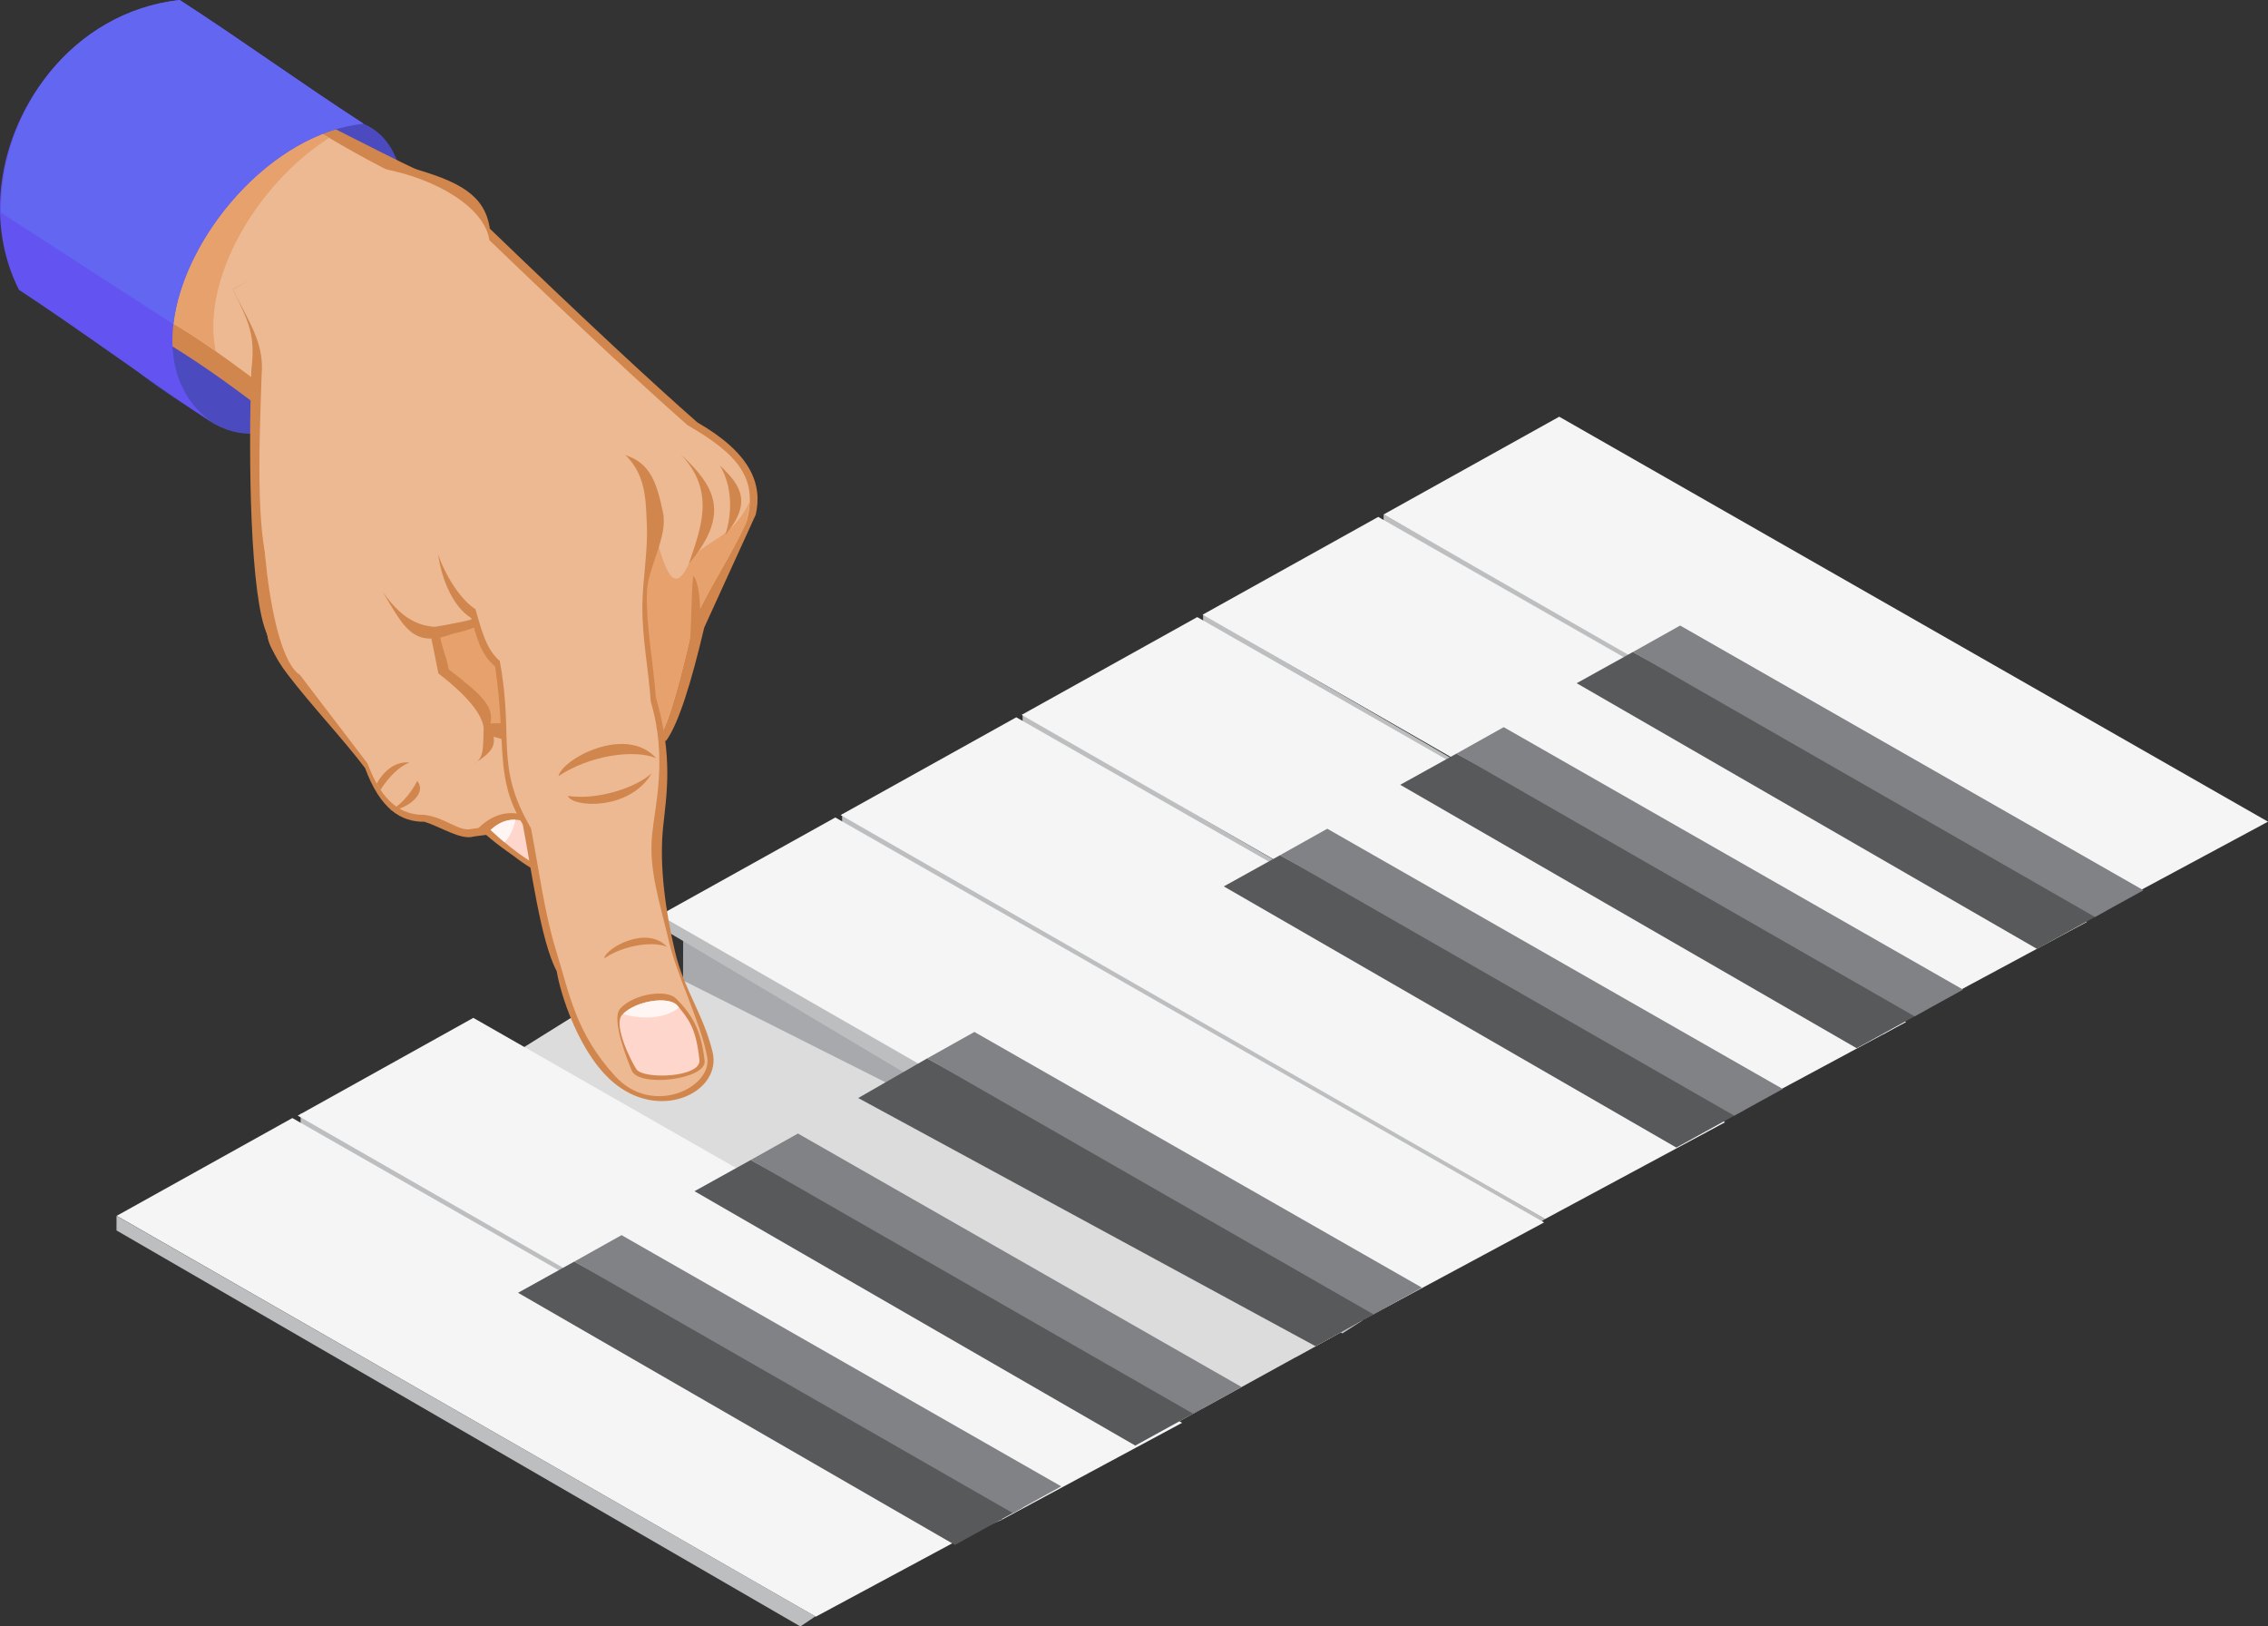 <svg xmlns="http://www.w3.org/2000/svg" viewBox="0 0 1116.73 800.69"><rect x="0" y="0" width="1116.73" height="800.69" fill="#333333" stroke="none"/><defs><style>.cls-1{fill:#a7a9ac;}.cls-1,.cls-10,.cls-11,.cls-12,.cls-13,.cls-14,.cls-2,.cls-3,.cls-4,.cls-5,.cls-6,.cls-7,.cls-8,.cls-9{fill-rule:evenodd;}.cls-2{fill:#bcbec0;}.cls-3{fill:#f5f5f5;}.cls-4{fill:#dcdcdc;}.cls-5{fill:#4b4bbf;}.cls-6{fill:#d1864d;}.cls-7{fill:#edb992;}.cls-8{fill:#e6a16c;}.cls-9{fill:#ffd6cc;}.cls-10{fill:#fff5f2;}.cls-11{fill:#6353f1;}.cls-12{fill:#6366f1;}.cls-13{fill:#58595b;}.cls-14{fill:#808285;}</style></defs><g id="Layer_2" data-name="Layer 2"><g id="Layer_1-2" data-name="Layer 1"><polygon class="cls-1" points="336.38 461.91 665.64 652.92 638.14 668.07 336.27 503.55 336.38 461.91"/><polygon class="cls-2" points="592.4 302.4 937.55 502.64 927.59 509.07 592.38 309.57 592.4 302.4"/><polygon class="cls-2" points="503.53 351.53 848.68 551.76 838.72 558.2 503.51 358.7 503.53 351.53"/><polygon class="cls-2" points="414.66 400.66 760.77 600.11 750.81 606.54 414.64 407.83 414.66 400.66"/><polygon class="cls-2" points="325.79 449.79 670.94 650.02 660.97 656.45 325.77 456.96 325.79 449.79"/><polygon class="cls-2" points="148.04 548.04 493.2 748.28 480.89 753.32 148.02 555.22 148.04 548.04"/><polygon class="cls-2" points="57.38 598.56 401.46 795.74 394.09 800.69 57.36 605.73 57.38 598.56"/><polygon class="cls-2" points="681.27 253.27 1030.51 450.85 1020.54 457.28 681.25 260.45 681.27 253.27"/><polygon class="cls-3" points="57.48 598.54 143.95 550.41 490.32 748.25 401.7 795.88 57.48 598.54"/><polygon class="cls-4" points="235.63 529.49 322.11 475.5 669.98 650.53 575.75 702.43 235.63 529.49"/><polygon class="cls-3" points="146.6 549.22 233.06 501.09 582.06 700.45 493.44 748.08 146.6 549.22"/><polygon class="cls-3" points="324.82 450.57 411.29 402.44 760.28 601.8 671.66 649.43 324.82 450.57"/><polygon class="cls-3" points="413.93 401.25 500.4 353.12 849.39 552.48 760.77 600.11 413.93 401.25"/><polygon class="cls-3" points="503.05 351.92 589.51 303.79 938.5 503.16 849.88 550.78 503.05 351.92"/><polygon class="cls-3" points="592.16 302.6 678.62 254.47 1027.62 453.83 939 501.46 592.16 302.6"/><polygon class="cls-3" points="681.27 253.27 767.74 205.14 1116.73 404.51 1028.11 452.14 681.27 253.27"/><path class="cls-5" d="M105.47,208.69C167.15,243,233,84.28,179,60.9l-107.47.47C73.53,97.14,52,133.49,54,169.27,63.32,182.6,90.65,198.79,105.47,208.69Z"/><path class="cls-6" d="M50.78,18.57c65.13,15.69,102.56,40.35,156.77,66.1l-67,125.54c-44.66-34.46-64.43-47.58-126.73-76.65C35.81,99.85,28.82,52.28,50.78,18.57Z"/><path class="cls-7" d="M65.4,22.36c77.91,28.9,85.54,41.9,131.71,64.53Q166.68,141,136.23,195.05c-50.3-38.12-65.11-46.74-114.11-61.78C42.09,102.61,45.43,53,65.4,22.36Z"/><path class="cls-8" d="M65.4,22.36c53.79,20,74.08,32.32,96.68,45.52-36.29,23.19-63.17,70.36-55.84,105.06-27.07-19-44.09-27-77-37.46a84.2,84.2,0,0,1-3.53-8.21C42.58,96.44,46.69,51.09,65.4,22.36Z"/><path class="cls-6" d="M203.25,82.85c22.36,6.46,35.51,12.88,37.94,29.73,47.89,46.06,80.31,76.16,102.14,95.34,26.3,15.17,32.19,30.28,28.81,45.38l-25.38,55.63c-6.25,26.51-12.49,47-18.69,55.65L252.3,397.06c-41-36.75-117.71-56.35-120.67-84.56-8.48-17.87-9.42-86.59-7.85-130.43,2-17.19-1-22.78-9.08-39.64C146.65,125.19,171.3,100.09,203.25,82.85Z"/><path class="cls-7" d="M187.76,82.93c26.91,4.8,50.88,19.21,53.2,35.29,45.75,44,76.71,72.75,97.55,91.07,25.12,14.49,34.88,26.37,29.09,47.56-8.08,17.72-17.72,31.21-25.8,48.92-6,25.32-11.77,49.93-17.69,58.22-24.13,10.34-48.42,15.61-72.54,25.95L134.22,284.64c-8.11-17.07-6.9-58.17-5.4-100,1.4-16.07-6.37-26.07-14.12-42.17C145.21,126,157.24,99.4,187.76,82.93Z"/><path class="cls-8" d="M369.21,246.85l-1.61,10c-8.08,17.72-17.72,31.21-25.8,48.92-6,25.32-11.77,49.93-17.69,58.22-18.83,8.07-37.77,13.05-56.64,19.77-24.34-14-44.56-34.42-56-56.72-18.47-35.94,27.87-37.75,51-30.53,17,5.31,56.46-50.3,59.43-37.28,7.2,31.57,12.14,29.24,17.28,18.35C344.53,266.19,359.65,267.22,369.21,246.85Z"/><path class="cls-6" d="M133.05,269.51c-5.59,29.34-5.07,45,8.69,62.64,11.62,15.22,26.37,30.7,38,45.92,7.53,20.34,17.74,26.6,29.16,26.47C217,407,227,413.8,233.33,411.8l7.19-.94C255.75,424.94,265,430,272.58,432.54l10.65-41.71c-17.92-19-13.21-36.13-41.75-34.67,1.78-8.63-4.42-14.12-20.53-26.64-1.57-7.84-2.74-8.48-4.32-16.32,24.06-3.85,34.66-13.23,31.87-18.43l-40.07-70.64Z"/><path class="cls-7" d="M131,219.15c-5.35,28,1.18,103.32,16.65,113.06q16.66,21.82,33.32,43.64c7.19,19.43,16.95,25.42,27.86,25.29,10.33,1.16,17.1,8.46,23.34,6.94l6.87-.9c14.55,13.46,23.39,18.29,30.63,20.72Q274.74,408,279.83,388C262.7,369.92,250.35,363,238.07,362c1.7-8.24-6.82-18.52-22.21-30.48q-2.27-11.24-4.52-22.48c23-3.68,38-7.77,35.3-12.74-12.76-22.5-21.24-62.78-34-85.28C188.63,225.43,155,204.69,131,219.15Z"/><path class="cls-6" d="M341.29,283.48c4.28,3.44,6.52,36.52-5.07,45.42C341.27,323.81,339.7,301.21,341.29,283.48Z"/><path class="cls-6" d="M335.07,223.56c16.66,15.51,25.14,29.06,4.09,54C344.88,260.42,352.79,242,335.07,223.56Z"/><path class="cls-6" d="M354.48,229.2c10.54,9.83,15.91,18.41,2.59,34.21C360.69,252.54,360.57,239.3,354.48,229.2Z"/><path class="cls-6" d="M235.58,407.64c13.36-13.09,28.09-6.62,36.83,3.46l1.19,15-1.18,4.63C264.41,428,251.67,422.52,235.58,407.64Z"/><path class="cls-9" d="M241.56,408.58c10.59-9.68,20.61-3.6,30.61,3l1.09,13.53-1.07,4.19C265,426.87,256.11,422,241.56,408.58Z"/><path class="cls-10" d="M253.78,403.54a22.84,22.84,0,0,1-5.3,11.16c-2.16-1.81-4.46-3.84-6.92-6.12C245.71,404.79,249.77,403.41,253.78,403.54Z"/><path class="cls-6" d="M303.69,223c16,3,19.34,13.24,22.75,29.18,2.61,12.2-7.68,27.27-7.93,39.74-.34,17.15,3.2,34.17,4.38,51.29,8.76,29.41,5.2,48.58,3.6,64.1-1.94,18.78,1.2,41.18,5.86,61.1,4.36,18.67,13.95,30.77,18.5,49.4,4.64,19-23.84,34-47,16.52-18.66-14.08-28.2-46.12-29.72-56.21-7.94-14.83-12.51-50.63-16.74-72.3-14-23.25-7.83-38.29-13.56-77.64-7.82-6.79-9.08-15-11.89-24-13.29-8.14-19.88-35.24-15.14-48.61C227,227,273.87,217.49,303.69,223Z"/><path class="cls-7" d="M294.65,215.3c24,10.89,23.12,27.78,23.85,43.1.58,12.33-2,27.05-2.19,38.79-.32,16.14,3,32.14,4.12,48.25,8.24,27.66,2.19,50.63.68,65.23-1.82,17.66,3.84,33.81,8.22,52.55,4.1,17.57,15.33,39.15,18.85,56.85,3,15.19-26.85,29.88-45.25,9.76-19.5-21.33-22.55-40.6-28.89-61.08-6.15-19.85-8.62-40.65-12.59-61-18.09-31-8.18-43.72-15.37-82.33-7.36-6.39-9.34-17.11-12-25.58-12.51-7.65-29.64-41.74-16.85-56.79C235.71,221.26,268.66,203.52,294.65,215.3Z"/><path class="cls-6" d="M275,382.1c1.57-8.25,33.06-25.55,48.11-8.83C312.4,368.68,290.11,371.91,275,382.1Z"/><path class="cls-6" d="M279.6,391.81c2.18,5.77,30.37,7.41,41.24-11.05C312.35,388.26,293.35,394,279.6,391.81Z"/><path class="cls-6" d="M311.05,527c-1.67-4-10.39-25.22-5.72-30.42,6.49-7.25,22.7-9.84,27.56-5,7.16,7.15,12.34,14.7,14.06,30.7C347.94,531.41,314.6,535.55,311.05,527Z"/><path class="cls-9" d="M313.42,526.46c-2.4-3.47-11.64-21.78-7.14-26.8,6.26-7,23.14-9.62,27.33-4.56,5.71,6.89,9.11,11.23,10.78,26.66C345.34,530.53,316.89,531.48,313.42,526.46Z"/><path class="cls-10" d="M334.35,496c-6.06,5-16.79,6.4-27.61,3.2,6.58-6.63,22.77-9,26.87-4.08Z"/><path class="cls-6" d="M297.46,471.81c1-5.3,21.24-16.42,30.92-5.68C321.51,463.18,307.19,465.26,297.46,471.81Z"/><path class="cls-6" d="M188.2,291c11.91,19.4,15.91,32,44.54,16.28C214.78,309.5,202.75,312,188.2,291Z"/><path class="cls-6" d="M238.74,353.26c5.33,9.93,8.43,14.6-5.7,22.81C239.85,373,237,364.87,238.74,353.26Z"/><path class="cls-6" d="M185.44,385.77c3.37-5.93,8.95-11.16,16.26-10.35-4.65,1.55-10.23,6.81-14.36,13.45C186.69,387.9,186.06,386.87,185.44,385.77Z"/><path class="cls-6" d="M192.1,398.88c4.53-1.87,9.73-7.52,13.37-14.43C210.89,391.4,198.55,399.14,192.1,398.88Z"/><path class="cls-11" d="M9.33,142.69C-19.47,85.32,21.62,7.46,88.5,0c32.81,21.31,57.69,39.6,90.5,60.9-65.69,6.61-127.47,110.68-73.53,147.79C78.29,191,36.5,160.37,9.33,142.69Z"/><path class="cls-12" d="M.48,104.72C.08,54.3,35.45,5.92,88.5,0c32.81,21.31,57.69,39.6,90.5,60.9-45.27,4.56-88.68,55.4-93.64,98.71C61,143.85,26.49,121.55.48,104.72Z"/><polygon class="cls-13" points="255.08 636.43 282.76 621.08 503.65 742.13 470.19 760.56 255.08 636.43"/><polygon class="cls-14" points="282.76 621.08 306.03 608.05 522.54 731.73 498.67 744.87 282.76 621.08"/><polygon class="cls-13" points="341.96 586.42 369.64 571.07 592.51 693.2 558.99 711.65 341.96 586.42"/><polygon class="cls-14" points="369.64 571.06 392.9 558.03 611.35 682.82 587.48 695.96 369.64 571.06"/><polygon class="cls-13" points="422.58 540.55 456.51 521.05 681.36 644.27 647.79 662.75 422.58 540.55"/><polygon class="cls-14" points="456.51 521.05 479.78 508.02 700.16 633.91 676.29 647.06 456.51 521.05"/><polygon class="cls-13" points="602.58 436.37 630.26 421.02 859.07 546.4 825.4 564.94 602.58 436.37"/><polygon class="cls-14" points="630.26 421.01 653.53 407.98 877.79 536.09 853.91 549.24 630.26 421.01"/><polygon class="cls-13" points="689.45 386.35 717.13 371 947.92 497.47 914.2 516.04 689.45 386.35"/><polygon class="cls-14" points="717.13 371 740.4 357.97 966.6 487.18 942.72 500.34 717.13 371"/><polygon class="cls-13" points="776.33 336.34 804.01 320.98 1036.77 448.54 1003 467.14 776.33 336.34"/><polygon class="cls-14" points="804.01 320.98 827.28 307.95 1055.41 438.27 1031.53 451.43 804.01 320.98"/></g></g></svg>